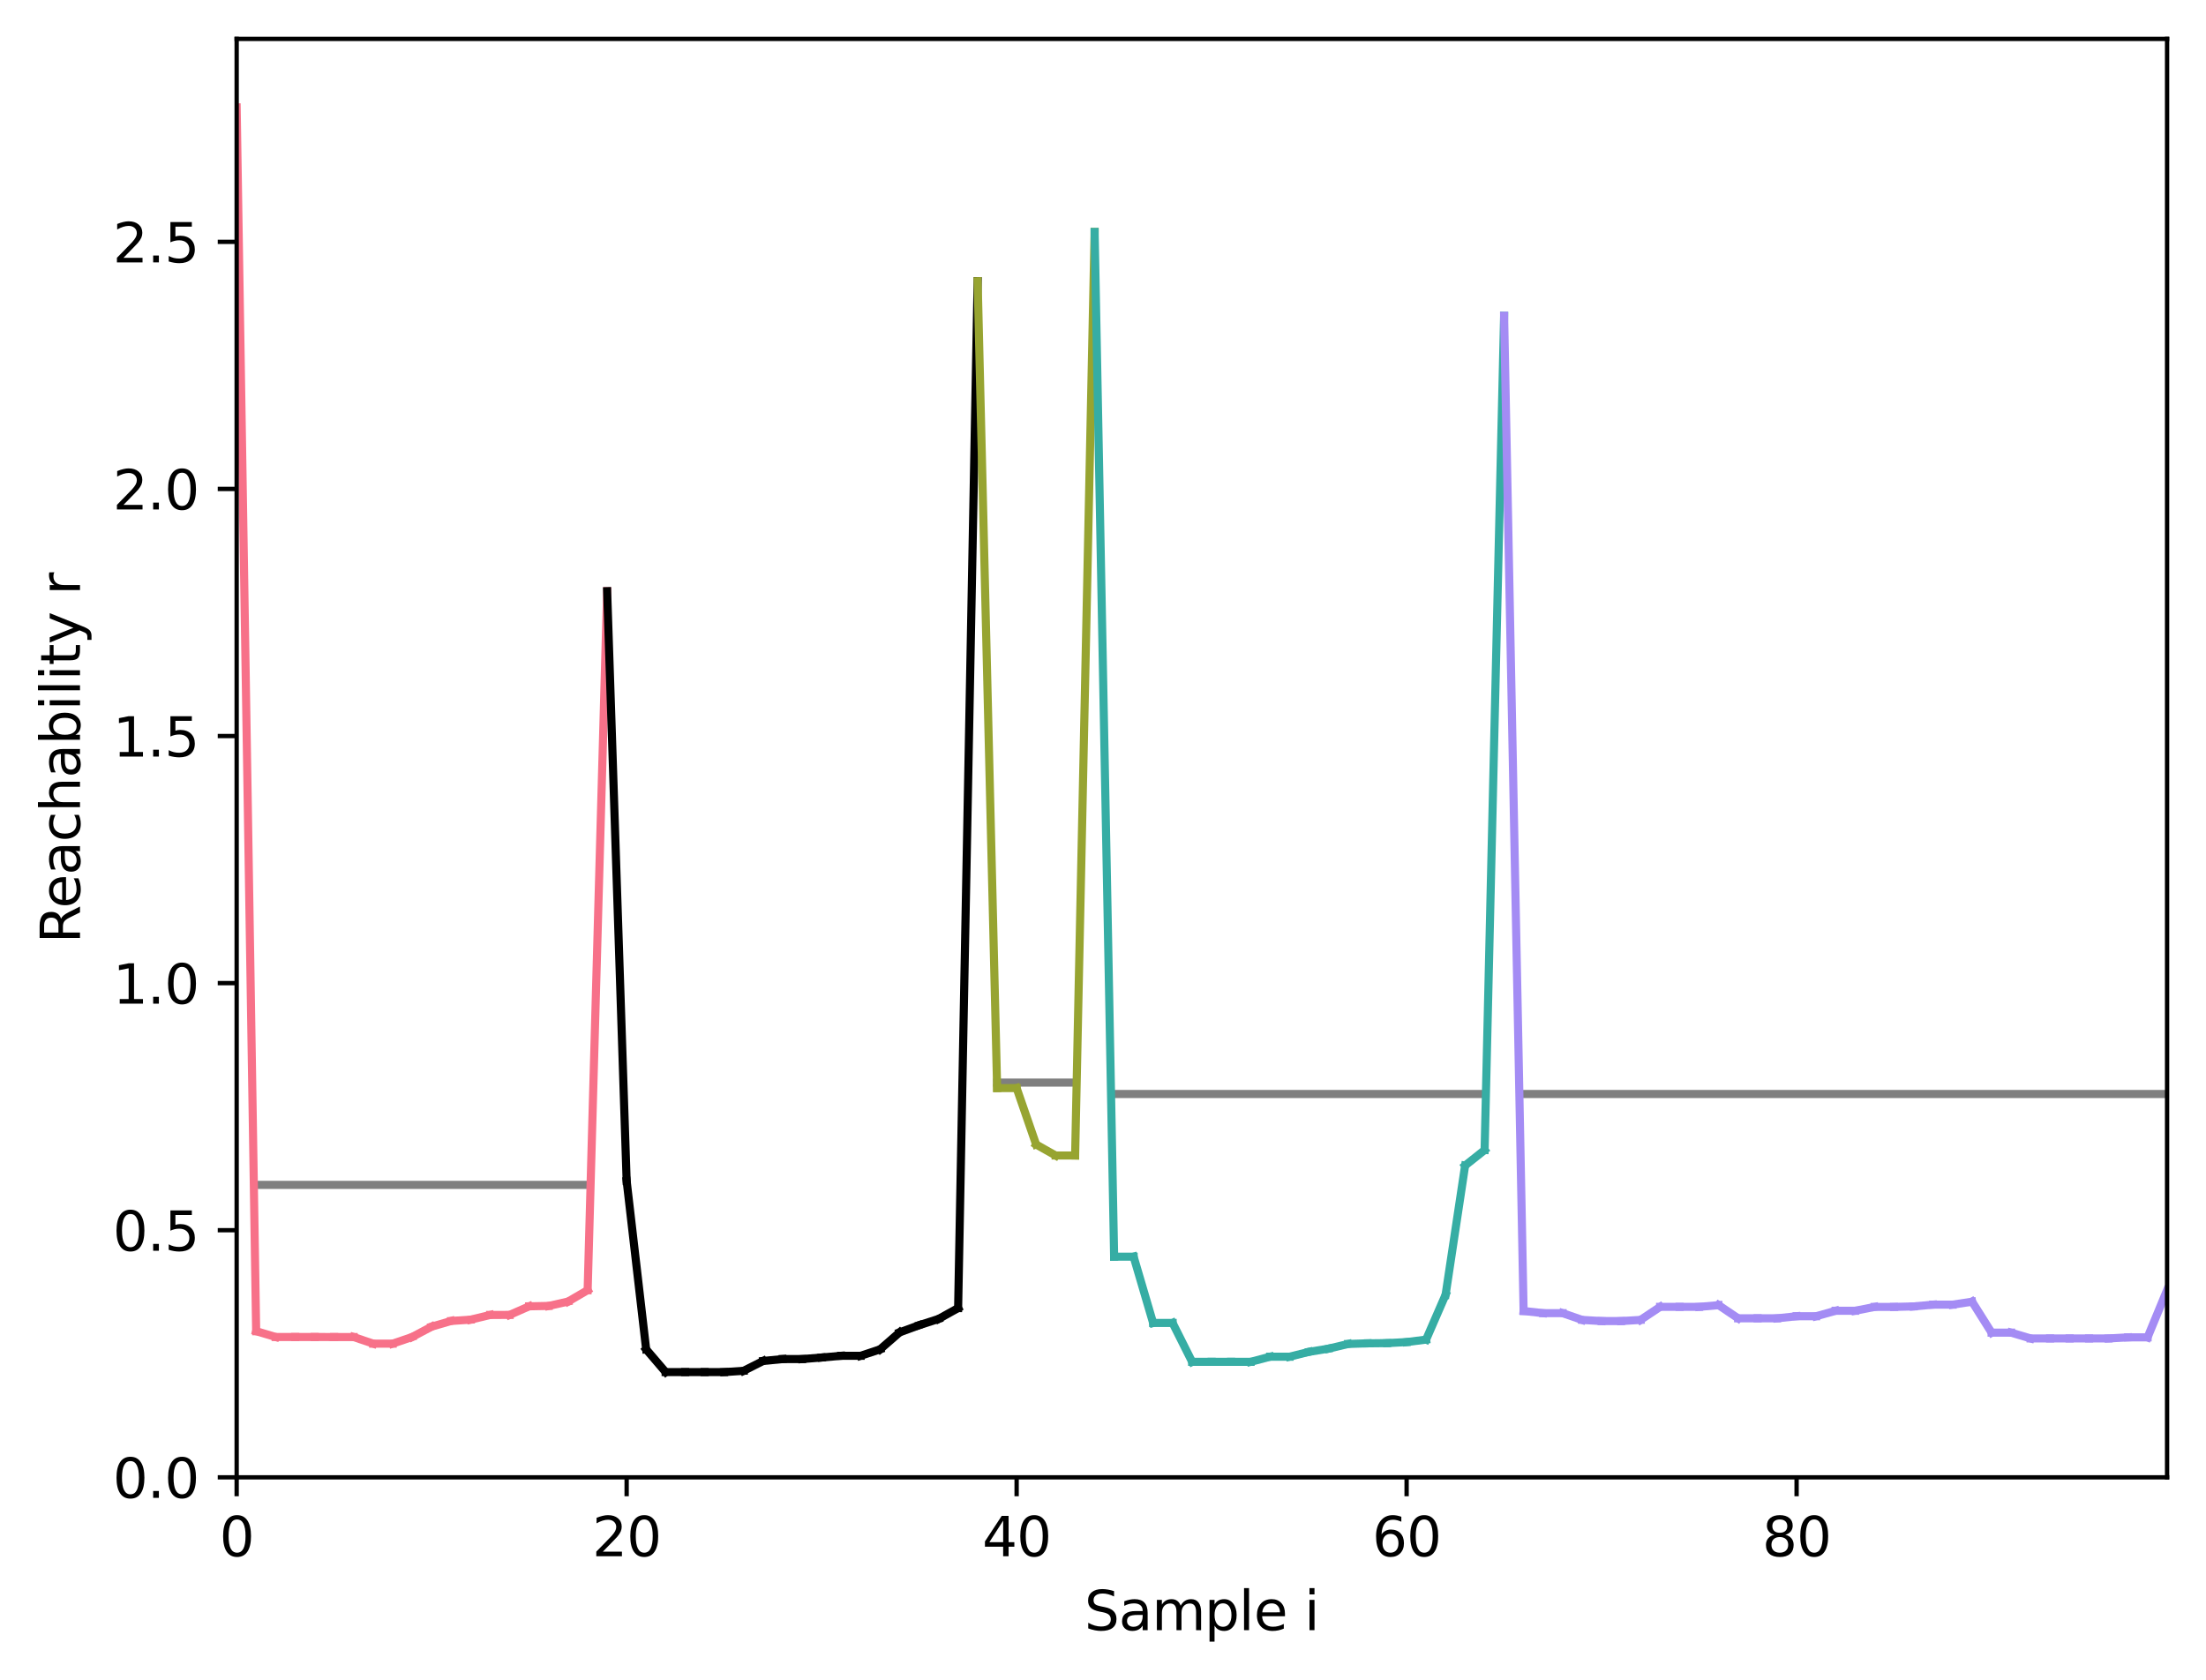 <?xml version="1.0" encoding="utf-8" standalone="no"?>
<!DOCTYPE svg PUBLIC "-//W3C//DTD SVG 1.1//EN"
  "http://www.w3.org/Graphics/SVG/1.1/DTD/svg11.dtd">
<svg xmlns:xlink="http://www.w3.org/1999/xlink" width="408.101pt" height="310.868pt" viewBox="0 0 408.101 310.868" xmlns="http://www.w3.org/2000/svg" version="1.1">
 <defs>
  <style type="text/css">*{stroke-linejoin: round; stroke-linecap: butt}</style>
 </defs>
 <g id="figure_1">
  <g id="patch_1">
   <path d="M 0 310.868 
L 408.101 310.868 
L 408.101 0 
L 0 0 
z
" style="fill: #ffffff"/>
  </g>
  <g id="axes_1">
   <g id="patch_2">
    <path d="M 43.781 273.312 
L 400.901 273.312 
L 400.901 7.2 
L 43.781 7.2 
z
" style="fill: #ffffff"/>
   </g>
   <g id="matplotlib.axis_1">
    <g id="xtick_1">
     <g id="line2d_1">
      <defs>
       <path id="m85924f5ded" d="M 0 0 
L 0 3.5 
" style="stroke: #000000; stroke-width: 0.8"/>
      </defs>
      <g>
       <use xlink:href="#m85924f5ded" x="43.781" y="273.312" style="stroke: #000000; stroke-width: 0.8"/>
      </g>
     </g>
     <g id="text_1">
      <!-- 0 -->
      <g transform="translate(40.6 287.91) scale(0.1 -0.1)">
       <defs>
        <path id="DejaVuSans-30" d="M 2034 4250 
Q 1547 4250 1301 3770 
Q 1056 3291 1056 2328 
Q 1056 1369 1301 889 
Q 1547 409 2034 409 
Q 2525 409 2770 889 
Q 3016 1369 3016 2328 
Q 3016 3291 2770 3770 
Q 2525 4250 2034 4250 
z
M 2034 4750 
Q 2819 4750 3233 4129 
Q 3647 3509 3647 2328 
Q 3647 1150 3233 529 
Q 2819 -91 2034 -91 
Q 1250 -91 836 529 
Q 422 1150 422 2328 
Q 422 3509 836 4129 
Q 1250 4750 2034 4750 
z
" transform="scale(0.016)"/>
       </defs>
       <use xlink:href="#DejaVuSans-30"/>
      </g>
     </g>
    </g>
    <g id="xtick_2">
     <g id="line2d_2">
      <g>
       <use xlink:href="#m85924f5ded" x="115.927" y="273.312" style="stroke: #000000; stroke-width: 0.8"/>
      </g>
     </g>
     <g id="text_2">
      <!-- 20 -->
      <g transform="translate(109.564 287.91) scale(0.1 -0.1)">
       <defs>
        <path id="DejaVuSans-32" d="M 1228 531 
L 3431 531 
L 3431 0 
L 469 0 
L 469 531 
Q 828 903 1448 1529 
Q 2069 2156 2228 2338 
Q 2531 2678 2651 2914 
Q 2772 3150 2772 3378 
Q 2772 3750 2511 3984 
Q 2250 4219 1831 4219 
Q 1534 4219 1204 4116 
Q 875 4013 500 3803 
L 500 4441 
Q 881 4594 1212 4672 
Q 1544 4750 1819 4750 
Q 2544 4750 2975 4387 
Q 3406 4025 3406 3419 
Q 3406 3131 3298 2873 
Q 3191 2616 2906 2266 
Q 2828 2175 2409 1742 
Q 1991 1309 1228 531 
z
" transform="scale(0.016)"/>
       </defs>
       <use xlink:href="#DejaVuSans-32"/>
       <use xlink:href="#DejaVuSans-30" x="63.623"/>
      </g>
     </g>
    </g>
    <g id="xtick_3">
     <g id="line2d_3">
      <g>
       <use xlink:href="#m85924f5ded" x="188.072" y="273.312" style="stroke: #000000; stroke-width: 0.8"/>
      </g>
     </g>
     <g id="text_3">
      <!-- 40 -->
      <g transform="translate(181.71 287.91) scale(0.1 -0.1)">
       <defs>
        <path id="DejaVuSans-34" d="M 2419 4116 
L 825 1625 
L 2419 1625 
L 2419 4116 
z
M 2253 4666 
L 3047 4666 
L 3047 1625 
L 3713 1625 
L 3713 1100 
L 3047 1100 
L 3047 0 
L 2419 0 
L 2419 1100 
L 313 1100 
L 313 1709 
L 2253 4666 
z
" transform="scale(0.016)"/>
       </defs>
       <use xlink:href="#DejaVuSans-34"/>
       <use xlink:href="#DejaVuSans-30" x="63.623"/>
      </g>
     </g>
    </g>
    <g id="xtick_4">
     <g id="line2d_4">
      <g>
       <use xlink:href="#m85924f5ded" x="260.218" y="273.312" style="stroke: #000000; stroke-width: 0.8"/>
      </g>
     </g>
     <g id="text_4">
      <!-- 60 -->
      <g transform="translate(253.855 287.91) scale(0.1 -0.1)">
       <defs>
        <path id="DejaVuSans-36" d="M 2113 2584 
Q 1688 2584 1439 2293 
Q 1191 2003 1191 1497 
Q 1191 994 1439 701 
Q 1688 409 2113 409 
Q 2538 409 2786 701 
Q 3034 994 3034 1497 
Q 3034 2003 2786 2293 
Q 2538 2584 2113 2584 
z
M 3366 4563 
L 3366 3988 
Q 3128 4100 2886 4159 
Q 2644 4219 2406 4219 
Q 1781 4219 1451 3797 
Q 1122 3375 1075 2522 
Q 1259 2794 1537 2939 
Q 1816 3084 2150 3084 
Q 2853 3084 3261 2657 
Q 3669 2231 3669 1497 
Q 3669 778 3244 343 
Q 2819 -91 2113 -91 
Q 1303 -91 875 529 
Q 447 1150 447 2328 
Q 447 3434 972 4092 
Q 1497 4750 2381 4750 
Q 2619 4750 2861 4703 
Q 3103 4656 3366 4563 
z
" transform="scale(0.016)"/>
       </defs>
       <use xlink:href="#DejaVuSans-36"/>
       <use xlink:href="#DejaVuSans-30" x="63.623"/>
      </g>
     </g>
    </g>
    <g id="xtick_5">
     <g id="line2d_5">
      <g>
       <use xlink:href="#m85924f5ded" x="332.363" y="273.312" style="stroke: #000000; stroke-width: 0.8"/>
      </g>
     </g>
     <g id="text_5">
      <!-- 80 -->
      <g transform="translate(326.001 287.91) scale(0.1 -0.1)">
       <defs>
        <path id="DejaVuSans-38" d="M 2034 2216 
Q 1584 2216 1326 1975 
Q 1069 1734 1069 1313 
Q 1069 891 1326 650 
Q 1584 409 2034 409 
Q 2484 409 2743 651 
Q 3003 894 3003 1313 
Q 3003 1734 2745 1975 
Q 2488 2216 2034 2216 
z
M 1403 2484 
Q 997 2584 770 2862 
Q 544 3141 544 3541 
Q 544 4100 942 4425 
Q 1341 4750 2034 4750 
Q 2731 4750 3128 4425 
Q 3525 4100 3525 3541 
Q 3525 3141 3298 2862 
Q 3072 2584 2669 2484 
Q 3125 2378 3379 2068 
Q 3634 1759 3634 1313 
Q 3634 634 3220 271 
Q 2806 -91 2034 -91 
Q 1263 -91 848 271 
Q 434 634 434 1313 
Q 434 1759 690 2068 
Q 947 2378 1403 2484 
z
M 1172 3481 
Q 1172 3119 1398 2916 
Q 1625 2713 2034 2713 
Q 2441 2713 2670 2916 
Q 2900 3119 2900 3481 
Q 2900 3844 2670 4047 
Q 2441 4250 2034 4250 
Q 1625 4250 1398 4047 
Q 1172 3844 1172 3481 
z
" transform="scale(0.016)"/>
       </defs>
       <use xlink:href="#DejaVuSans-38"/>
       <use xlink:href="#DejaVuSans-30" x="63.623"/>
      </g>
     </g>
    </g>
    <g id="text_6">
     <!-- Sample i -->
     <g transform="translate(200.615 301.589) scale(0.1 -0.1)">
      <defs>
       <path id="DejaVuSans-53" d="M 3425 4513 
L 3425 3897 
Q 3066 4069 2747 4153 
Q 2428 4238 2131 4238 
Q 1616 4238 1336 4038 
Q 1056 3838 1056 3469 
Q 1056 3159 1242 3001 
Q 1428 2844 1947 2747 
L 2328 2669 
Q 3034 2534 3370 2195 
Q 3706 1856 3706 1288 
Q 3706 609 3251 259 
Q 2797 -91 1919 -91 
Q 1588 -91 1214 -16 
Q 841 59 441 206 
L 441 856 
Q 825 641 1194 531 
Q 1563 422 1919 422 
Q 2459 422 2753 634 
Q 3047 847 3047 1241 
Q 3047 1584 2836 1778 
Q 2625 1972 2144 2069 
L 1759 2144 
Q 1053 2284 737 2584 
Q 422 2884 422 3419 
Q 422 4038 858 4394 
Q 1294 4750 2059 4750 
Q 2388 4750 2728 4690 
Q 3069 4631 3425 4513 
z
" transform="scale(0.016)"/>
       <path id="DejaVuSans-61" d="M 2194 1759 
Q 1497 1759 1228 1600 
Q 959 1441 959 1056 
Q 959 750 1161 570 
Q 1363 391 1709 391 
Q 2188 391 2477 730 
Q 2766 1069 2766 1631 
L 2766 1759 
L 2194 1759 
z
M 3341 1997 
L 3341 0 
L 2766 0 
L 2766 531 
Q 2569 213 2275 61 
Q 1981 -91 1556 -91 
Q 1019 -91 701 211 
Q 384 513 384 1019 
Q 384 1609 779 1909 
Q 1175 2209 1959 2209 
L 2766 2209 
L 2766 2266 
Q 2766 2663 2505 2880 
Q 2244 3097 1772 3097 
Q 1472 3097 1187 3025 
Q 903 2953 641 2809 
L 641 3341 
Q 956 3463 1253 3523 
Q 1550 3584 1831 3584 
Q 2591 3584 2966 3190 
Q 3341 2797 3341 1997 
z
" transform="scale(0.016)"/>
       <path id="DejaVuSans-6d" d="M 3328 2828 
Q 3544 3216 3844 3400 
Q 4144 3584 4550 3584 
Q 5097 3584 5394 3201 
Q 5691 2819 5691 2113 
L 5691 0 
L 5113 0 
L 5113 2094 
Q 5113 2597 4934 2840 
Q 4756 3084 4391 3084 
Q 3944 3084 3684 2787 
Q 3425 2491 3425 1978 
L 3425 0 
L 2847 0 
L 2847 2094 
Q 2847 2600 2669 2842 
Q 2491 3084 2119 3084 
Q 1678 3084 1418 2786 
Q 1159 2488 1159 1978 
L 1159 0 
L 581 0 
L 581 3500 
L 1159 3500 
L 1159 2956 
Q 1356 3278 1631 3431 
Q 1906 3584 2284 3584 
Q 2666 3584 2933 3390 
Q 3200 3197 3328 2828 
z
" transform="scale(0.016)"/>
       <path id="DejaVuSans-70" d="M 1159 525 
L 1159 -1331 
L 581 -1331 
L 581 3500 
L 1159 3500 
L 1159 2969 
Q 1341 3281 1617 3432 
Q 1894 3584 2278 3584 
Q 2916 3584 3314 3078 
Q 3713 2572 3713 1747 
Q 3713 922 3314 415 
Q 2916 -91 2278 -91 
Q 1894 -91 1617 61 
Q 1341 213 1159 525 
z
M 3116 1747 
Q 3116 2381 2855 2742 
Q 2594 3103 2138 3103 
Q 1681 3103 1420 2742 
Q 1159 2381 1159 1747 
Q 1159 1113 1420 752 
Q 1681 391 2138 391 
Q 2594 391 2855 752 
Q 3116 1113 3116 1747 
z
" transform="scale(0.016)"/>
       <path id="DejaVuSans-6c" d="M 603 4863 
L 1178 4863 
L 1178 0 
L 603 0 
L 603 4863 
z
" transform="scale(0.016)"/>
       <path id="DejaVuSans-65" d="M 3597 1894 
L 3597 1613 
L 953 1613 
Q 991 1019 1311 708 
Q 1631 397 2203 397 
Q 2534 397 2845 478 
Q 3156 559 3463 722 
L 3463 178 
Q 3153 47 2828 -22 
Q 2503 -91 2169 -91 
Q 1331 -91 842 396 
Q 353 884 353 1716 
Q 353 2575 817 3079 
Q 1281 3584 2069 3584 
Q 2775 3584 3186 3129 
Q 3597 2675 3597 1894 
z
M 3022 2063 
Q 3016 2534 2758 2815 
Q 2500 3097 2075 3097 
Q 1594 3097 1305 2825 
Q 1016 2553 972 2059 
L 3022 2063 
z
" transform="scale(0.016)"/>
       <path id="DejaVuSans-20" transform="scale(0.016)"/>
       <path id="DejaVuSans-69" d="M 603 3500 
L 1178 3500 
L 1178 0 
L 603 0 
L 603 3500 
z
M 603 4863 
L 1178 4863 
L 1178 4134 
L 603 4134 
L 603 4863 
z
" transform="scale(0.016)"/>
      </defs>
      <use xlink:href="#DejaVuSans-53"/>
      <use xlink:href="#DejaVuSans-61" x="63.477"/>
      <use xlink:href="#DejaVuSans-6d" x="124.756"/>
      <use xlink:href="#DejaVuSans-70" x="222.168"/>
      <use xlink:href="#DejaVuSans-6c" x="285.645"/>
      <use xlink:href="#DejaVuSans-65" x="313.428"/>
      <use xlink:href="#DejaVuSans-20" x="374.951"/>
      <use xlink:href="#DejaVuSans-69" x="406.738"/>
     </g>
    </g>
   </g>
   <g id="matplotlib.axis_2">
    <g id="ytick_1">
     <g id="line2d_6">
      <defs>
       <path id="m9f05265fe1" d="M 0 0 
L -3.5 0 
" style="stroke: #000000; stroke-width: 0.8"/>
      </defs>
      <g>
       <use xlink:href="#m9f05265fe1" x="43.781" y="273.312" style="stroke: #000000; stroke-width: 0.8"/>
      </g>
     </g>
     <g id="text_7">
      <!-- 0.0 -->
      <g transform="translate(20.878 277.111) scale(0.1 -0.1)">
       <defs>
        <path id="DejaVuSans-2e" d="M 684 794 
L 1344 794 
L 1344 0 
L 684 0 
L 684 794 
z
" transform="scale(0.016)"/>
       </defs>
       <use xlink:href="#DejaVuSans-30"/>
       <use xlink:href="#DejaVuSans-2e" x="63.623"/>
       <use xlink:href="#DejaVuSans-30" x="95.41"/>
      </g>
     </g>
    </g>
    <g id="ytick_2">
     <g id="line2d_7">
      <g>
       <use xlink:href="#m9f05265fe1" x="43.781" y="227.598" style="stroke: #000000; stroke-width: 0.8"/>
      </g>
     </g>
     <g id="text_8">
      <!-- 0.5 -->
      <g transform="translate(20.878 231.397) scale(0.1 -0.1)">
       <defs>
        <path id="DejaVuSans-35" d="M 691 4666 
L 3169 4666 
L 3169 4134 
L 1269 4134 
L 1269 2991 
Q 1406 3038 1543 3061 
Q 1681 3084 1819 3084 
Q 2600 3084 3056 2656 
Q 3513 2228 3513 1497 
Q 3513 744 3044 326 
Q 2575 -91 1722 -91 
Q 1428 -91 1123 -41 
Q 819 9 494 109 
L 494 744 
Q 775 591 1075 516 
Q 1375 441 1709 441 
Q 2250 441 2565 725 
Q 2881 1009 2881 1497 
Q 2881 1984 2565 2268 
Q 2250 2553 1709 2553 
Q 1456 2553 1204 2497 
Q 953 2441 691 2322 
L 691 4666 
z
" transform="scale(0.016)"/>
       </defs>
       <use xlink:href="#DejaVuSans-30"/>
       <use xlink:href="#DejaVuSans-2e" x="63.623"/>
       <use xlink:href="#DejaVuSans-35" x="95.41"/>
      </g>
     </g>
    </g>
    <g id="ytick_3">
     <g id="line2d_8">
      <g>
       <use xlink:href="#m9f05265fe1" x="43.781" y="181.885" style="stroke: #000000; stroke-width: 0.8"/>
      </g>
     </g>
     <g id="text_9">
      <!-- 1.0 -->
      <g transform="translate(20.878 185.684) scale(0.1 -0.1)">
       <defs>
        <path id="DejaVuSans-31" d="M 794 531 
L 1825 531 
L 1825 4091 
L 703 3866 
L 703 4441 
L 1819 4666 
L 2450 4666 
L 2450 531 
L 3481 531 
L 3481 0 
L 794 0 
L 794 531 
z
" transform="scale(0.016)"/>
       </defs>
       <use xlink:href="#DejaVuSans-31"/>
       <use xlink:href="#DejaVuSans-2e" x="63.623"/>
       <use xlink:href="#DejaVuSans-30" x="95.41"/>
      </g>
     </g>
    </g>
    <g id="ytick_4">
     <g id="line2d_9">
      <g>
       <use xlink:href="#m9f05265fe1" x="43.781" y="136.171" style="stroke: #000000; stroke-width: 0.8"/>
      </g>
     </g>
     <g id="text_10">
      <!-- 1.5 -->
      <g transform="translate(20.878 139.97) scale(0.1 -0.1)">
       <use xlink:href="#DejaVuSans-31"/>
       <use xlink:href="#DejaVuSans-2e" x="63.623"/>
       <use xlink:href="#DejaVuSans-35" x="95.41"/>
      </g>
     </g>
    </g>
    <g id="ytick_5">
     <g id="line2d_10">
      <g>
       <use xlink:href="#m9f05265fe1" x="43.781" y="90.457" style="stroke: #000000; stroke-width: 0.8"/>
      </g>
     </g>
     <g id="text_11">
      <!-- 2.0 -->
      <g transform="translate(20.878 94.256) scale(0.1 -0.1)">
       <use xlink:href="#DejaVuSans-32"/>
       <use xlink:href="#DejaVuSans-2e" x="63.623"/>
       <use xlink:href="#DejaVuSans-30" x="95.41"/>
      </g>
     </g>
    </g>
    <g id="ytick_6">
     <g id="line2d_11">
      <g>
       <use xlink:href="#m9f05265fe1" x="43.781" y="44.743" style="stroke: #000000; stroke-width: 0.8"/>
      </g>
     </g>
     <g id="text_12">
      <!-- 2.5 -->
      <g transform="translate(20.878 48.543) scale(0.1 -0.1)">
       <use xlink:href="#DejaVuSans-32"/>
       <use xlink:href="#DejaVuSans-2e" x="63.623"/>
       <use xlink:href="#DejaVuSans-35" x="95.41"/>
      </g>
     </g>
    </g>
    <g id="text_13">
     <!-- Reachability r -->
     <g transform="translate(14.798 174.533) rotate(-90) scale(0.1 -0.1)">
      <defs>
       <path id="DejaVuSans-52" d="M 2841 2188 
Q 3044 2119 3236 1894 
Q 3428 1669 3622 1275 
L 4263 0 
L 3584 0 
L 2988 1197 
Q 2756 1666 2539 1819 
Q 2322 1972 1947 1972 
L 1259 1972 
L 1259 0 
L 628 0 
L 628 4666 
L 2053 4666 
Q 2853 4666 3247 4331 
Q 3641 3997 3641 3322 
Q 3641 2881 3436 2590 
Q 3231 2300 2841 2188 
z
M 1259 4147 
L 1259 2491 
L 2053 2491 
Q 2509 2491 2742 2702 
Q 2975 2913 2975 3322 
Q 2975 3731 2742 3939 
Q 2509 4147 2053 4147 
L 1259 4147 
z
" transform="scale(0.016)"/>
       <path id="DejaVuSans-63" d="M 3122 3366 
L 3122 2828 
Q 2878 2963 2633 3030 
Q 2388 3097 2138 3097 
Q 1578 3097 1268 2742 
Q 959 2388 959 1747 
Q 959 1106 1268 751 
Q 1578 397 2138 397 
Q 2388 397 2633 464 
Q 2878 531 3122 666 
L 3122 134 
Q 2881 22 2623 -34 
Q 2366 -91 2075 -91 
Q 1284 -91 818 406 
Q 353 903 353 1747 
Q 353 2603 823 3093 
Q 1294 3584 2113 3584 
Q 2378 3584 2631 3529 
Q 2884 3475 3122 3366 
z
" transform="scale(0.016)"/>
       <path id="DejaVuSans-68" d="M 3513 2113 
L 3513 0 
L 2938 0 
L 2938 2094 
Q 2938 2591 2744 2837 
Q 2550 3084 2163 3084 
Q 1697 3084 1428 2787 
Q 1159 2491 1159 1978 
L 1159 0 
L 581 0 
L 581 4863 
L 1159 4863 
L 1159 2956 
Q 1366 3272 1645 3428 
Q 1925 3584 2291 3584 
Q 2894 3584 3203 3211 
Q 3513 2838 3513 2113 
z
" transform="scale(0.016)"/>
       <path id="DejaVuSans-62" d="M 3116 1747 
Q 3116 2381 2855 2742 
Q 2594 3103 2138 3103 
Q 1681 3103 1420 2742 
Q 1159 2381 1159 1747 
Q 1159 1113 1420 752 
Q 1681 391 2138 391 
Q 2594 391 2855 752 
Q 3116 1113 3116 1747 
z
M 1159 2969 
Q 1341 3281 1617 3432 
Q 1894 3584 2278 3584 
Q 2916 3584 3314 3078 
Q 3713 2572 3713 1747 
Q 3713 922 3314 415 
Q 2916 -91 2278 -91 
Q 1894 -91 1617 61 
Q 1341 213 1159 525 
L 1159 0 
L 581 0 
L 581 4863 
L 1159 4863 
L 1159 2969 
z
" transform="scale(0.016)"/>
       <path id="DejaVuSans-74" d="M 1172 4494 
L 1172 3500 
L 2356 3500 
L 2356 3053 
L 1172 3053 
L 1172 1153 
Q 1172 725 1289 603 
Q 1406 481 1766 481 
L 2356 481 
L 2356 0 
L 1766 0 
Q 1100 0 847 248 
Q 594 497 594 1153 
L 594 3053 
L 172 3053 
L 172 3500 
L 594 3500 
L 594 4494 
L 1172 4494 
z
" transform="scale(0.016)"/>
       <path id="DejaVuSans-79" d="M 2059 -325 
Q 1816 -950 1584 -1140 
Q 1353 -1331 966 -1331 
L 506 -1331 
L 506 -850 
L 844 -850 
Q 1081 -850 1212 -737 
Q 1344 -625 1503 -206 
L 1606 56 
L 191 3500 
L 800 3500 
L 1894 763 
L 2988 3500 
L 3597 3500 
L 2059 -325 
z
" transform="scale(0.016)"/>
       <path id="DejaVuSans-72" d="M 2631 2963 
Q 2534 3019 2420 3045 
Q 2306 3072 2169 3072 
Q 1681 3072 1420 2755 
Q 1159 2438 1159 1844 
L 1159 0 
L 581 0 
L 581 3500 
L 1159 3500 
L 1159 2956 
Q 1341 3275 1631 3429 
Q 1922 3584 2338 3584 
Q 2397 3584 2469 3576 
Q 2541 3569 2628 3553 
L 2631 2963 
z
" transform="scale(0.016)"/>
      </defs>
      <use xlink:href="#DejaVuSans-52"/>
      <use xlink:href="#DejaVuSans-65" x="64.982"/>
      <use xlink:href="#DejaVuSans-61" x="126.506"/>
      <use xlink:href="#DejaVuSans-63" x="187.785"/>
      <use xlink:href="#DejaVuSans-68" x="242.766"/>
      <use xlink:href="#DejaVuSans-61" x="306.145"/>
      <use xlink:href="#DejaVuSans-62" x="367.424"/>
      <use xlink:href="#DejaVuSans-69" x="430.9"/>
      <use xlink:href="#DejaVuSans-6c" x="458.684"/>
      <use xlink:href="#DejaVuSans-69" x="486.467"/>
      <use xlink:href="#DejaVuSans-74" x="514.25"/>
      <use xlink:href="#DejaVuSans-79" x="553.459"/>
      <use xlink:href="#DejaVuSans-20" x="612.639"/>
      <use xlink:href="#DejaVuSans-72" x="644.426"/>
     </g>
    </g>
   </g>
   <g id="line2d_12">
    <path d="M 47.389 219.212 
L 108.712 219.212 
" clip-path="url(#p577afbda9e)" style="fill: none; stroke: #000000; stroke-opacity: 0.5; stroke-width: 1.5; stroke-linecap: square"/>
   </g>
   <g id="line2d_13">
    <path d="M 184.465 200.286 
L 198.894 200.286 
" clip-path="url(#p577afbda9e)" style="fill: none; stroke: #000000; stroke-opacity: 0.5; stroke-width: 1.5; stroke-linecap: square"/>
   </g>
   <g id="line2d_14">
    <path d="M 206.109 202.398 
L 274.647 202.398 
" clip-path="url(#p577afbda9e)" style="fill: none; stroke: #000000; stroke-opacity: 0.5; stroke-width: 1.5; stroke-linecap: square"/>
   </g>
   <g id="line2d_15">
    <path d="M 281.861 202.398 
L 400.901 202.398 
" clip-path="url(#p577afbda9e)" style="fill: none; stroke: #000000; stroke-opacity: 0.5; stroke-width: 1.5; stroke-linecap: square"/>
   </g>
   <g id="line2d_16">
    <path d="M 43.781 19.872 
L 47.389 246.28 
" clip-path="url(#p577afbda9e)" style="fill: none; stroke: #f77189; stroke-width: 1.5; stroke-linecap: square"/>
   </g>
   <g id="line2d_17">
    <path d="M 47.389 246.28 
L 50.996 247.351 
" clip-path="url(#p577afbda9e)" style="fill: none; stroke: #f77189; stroke-width: 1.5; stroke-linecap: square"/>
   </g>
   <g id="line2d_18">
    <path d="M 50.996 247.351 
L 54.603 247.351 
" clip-path="url(#p577afbda9e)" style="fill: none; stroke: #f77189; stroke-width: 1.5; stroke-linecap: square"/>
   </g>
   <g id="line2d_19">
    <path d="M 54.603 247.351 
L 58.21 247.351 
" clip-path="url(#p577afbda9e)" style="fill: none; stroke: #f77189; stroke-width: 1.5; stroke-linecap: square"/>
   </g>
   <g id="line2d_20">
    <path d="M 58.21 247.351 
L 61.818 247.362 
" clip-path="url(#p577afbda9e)" style="fill: none; stroke: #f77189; stroke-width: 1.5; stroke-linecap: square"/>
   </g>
   <g id="line2d_21">
    <path d="M 61.818 247.362 
L 65.425 247.362 
" clip-path="url(#p577afbda9e)" style="fill: none; stroke: #f77189; stroke-width: 1.5; stroke-linecap: square"/>
   </g>
   <g id="line2d_22">
    <path d="M 65.425 247.362 
L 69.032 248.582 
" clip-path="url(#p577afbda9e)" style="fill: none; stroke: #f77189; stroke-width: 1.5; stroke-linecap: square"/>
   </g>
   <g id="line2d_23">
    <path d="M 69.032 248.582 
L 72.639 248.582 
" clip-path="url(#p577afbda9e)" style="fill: none; stroke: #f77189; stroke-width: 1.5; stroke-linecap: square"/>
   </g>
   <g id="line2d_24">
    <path d="M 72.639 248.582 
L 76.247 247.351 
" clip-path="url(#p577afbda9e)" style="fill: none; stroke: #f77189; stroke-width: 1.5; stroke-linecap: square"/>
   </g>
   <g id="line2d_25">
    <path d="M 76.247 247.351 
L 79.854 245.434 
" clip-path="url(#p577afbda9e)" style="fill: none; stroke: #f77189; stroke-width: 1.5; stroke-linecap: square"/>
   </g>
   <g id="line2d_26">
    <path d="M 79.854 245.434 
L 83.461 244.385 
" clip-path="url(#p577afbda9e)" style="fill: none; stroke: #f77189; stroke-width: 1.5; stroke-linecap: square"/>
   </g>
   <g id="line2d_27">
    <path d="M 83.461 244.385 
L 87.069 244.143 
" clip-path="url(#p577afbda9e)" style="fill: none; stroke: #f77189; stroke-width: 1.5; stroke-linecap: square"/>
   </g>
   <g id="line2d_28">
    <path d="M 87.069 244.143 
L 90.676 243.273 
" clip-path="url(#p577afbda9e)" style="fill: none; stroke: #f77189; stroke-width: 1.5; stroke-linecap: square"/>
   </g>
   <g id="line2d_29">
    <path d="M 90.676 243.273 
L 94.283 243.263 
" clip-path="url(#p577afbda9e)" style="fill: none; stroke: #f77189; stroke-width: 1.5; stroke-linecap: square"/>
   </g>
   <g id="line2d_30">
    <path d="M 94.283 243.263 
L 97.89 241.677 
" clip-path="url(#p577afbda9e)" style="fill: none; stroke: #f77189; stroke-width: 1.5; stroke-linecap: square"/>
   </g>
   <g id="line2d_31">
    <path d="M 97.89 241.677 
L 101.498 241.605 
" clip-path="url(#p577afbda9e)" style="fill: none; stroke: #f77189; stroke-width: 1.5; stroke-linecap: square"/>
   </g>
   <g id="line2d_32">
    <path d="M 101.498 241.605 
L 105.105 240.79 
" clip-path="url(#p577afbda9e)" style="fill: none; stroke: #f77189; stroke-width: 1.5; stroke-linecap: square"/>
   </g>
   <g id="line2d_33">
    <path d="M 105.105 240.79 
L 108.712 238.685 
" clip-path="url(#p577afbda9e)" style="fill: none; stroke: #f77189; stroke-width: 1.5; stroke-linecap: square"/>
   </g>
   <g id="line2d_34">
    <path d="M 108.712 238.685 
L 112.319 109.371 
" clip-path="url(#p577afbda9e)" style="fill: none; stroke: #f77189; stroke-width: 1.5; stroke-linecap: square"/>
   </g>
   <g id="line2d_35">
    <path d="M 112.319 109.371 
L 115.927 218.48 
" clip-path="url(#p577afbda9e)" style="fill: none; stroke: #000000; stroke-width: 1.5; stroke-linecap: square"/>
   </g>
   <g id="line2d_36">
    <path d="M 115.927 218.48 
L 119.534 249.632 
" clip-path="url(#p577afbda9e)" style="fill: none; stroke: #000000; stroke-width: 1.5; stroke-linecap: square"/>
   </g>
   <g id="line2d_37">
    <path d="M 119.534 249.632 
L 123.141 253.844 
" clip-path="url(#p577afbda9e)" style="fill: none; stroke: #000000; stroke-width: 1.5; stroke-linecap: square"/>
   </g>
   <g id="line2d_38">
    <path d="M 123.141 253.844 
L 126.749 253.844 
" clip-path="url(#p577afbda9e)" style="fill: none; stroke: #000000; stroke-width: 1.5; stroke-linecap: square"/>
   </g>
   <g id="line2d_39">
    <path d="M 126.749 253.844 
L 130.356 253.844 
" clip-path="url(#p577afbda9e)" style="fill: none; stroke: #000000; stroke-width: 1.5; stroke-linecap: square"/>
   </g>
   <g id="line2d_40">
    <path d="M 130.356 253.844 
L 133.963 253.844 
" clip-path="url(#p577afbda9e)" style="fill: none; stroke: #000000; stroke-width: 1.5; stroke-linecap: square"/>
   </g>
   <g id="line2d_41">
    <path d="M 133.963 253.844 
L 137.57 253.605 
" clip-path="url(#p577afbda9e)" style="fill: none; stroke: #000000; stroke-width: 1.5; stroke-linecap: square"/>
   </g>
   <g id="line2d_42">
    <path d="M 137.57 253.605 
L 141.178 251.785 
" clip-path="url(#p577afbda9e)" style="fill: none; stroke: #000000; stroke-width: 1.5; stroke-linecap: square"/>
   </g>
   <g id="line2d_43">
    <path d="M 141.178 251.785 
L 144.785 251.436 
" clip-path="url(#p577afbda9e)" style="fill: none; stroke: #000000; stroke-width: 1.5; stroke-linecap: square"/>
   </g>
   <g id="line2d_44">
    <path d="M 144.785 251.436 
L 148.392 251.436 
" clip-path="url(#p577afbda9e)" style="fill: none; stroke: #000000; stroke-width: 1.5; stroke-linecap: square"/>
   </g>
   <g id="line2d_45">
    <path d="M 148.392 251.436 
L 151.999 251.147 
" clip-path="url(#p577afbda9e)" style="fill: none; stroke: #000000; stroke-width: 1.5; stroke-linecap: square"/>
   </g>
   <g id="line2d_46">
    <path d="M 151.999 251.147 
L 155.607 250.83 
" clip-path="url(#p577afbda9e)" style="fill: none; stroke: #000000; stroke-width: 1.5; stroke-linecap: square"/>
   </g>
   <g id="line2d_47">
    <path d="M 155.607 250.83 
L 159.214 250.83 
" clip-path="url(#p577afbda9e)" style="fill: none; stroke: #000000; stroke-width: 1.5; stroke-linecap: square"/>
   </g>
   <g id="line2d_48">
    <path d="M 159.214 250.83 
L 162.821 249.632 
" clip-path="url(#p577afbda9e)" style="fill: none; stroke: #000000; stroke-width: 1.5; stroke-linecap: square"/>
   </g>
   <g id="line2d_49">
    <path d="M 162.821 249.632 
L 166.429 246.49 
" clip-path="url(#p577afbda9e)" style="fill: none; stroke: #000000; stroke-width: 1.5; stroke-linecap: square"/>
   </g>
   <g id="line2d_50">
    <path d="M 166.429 246.49 
L 170.036 245.168 
" clip-path="url(#p577afbda9e)" style="fill: none; stroke: #000000; stroke-width: 1.5; stroke-linecap: square"/>
   </g>
   <g id="line2d_51">
    <path d="M 170.036 245.168 
L 173.643 244.007 
" clip-path="url(#p577afbda9e)" style="fill: none; stroke: #000000; stroke-width: 1.5; stroke-linecap: square"/>
   </g>
   <g id="line2d_52">
    <path d="M 173.643 244.007 
L 177.25 241.999 
" clip-path="url(#p577afbda9e)" style="fill: none; stroke: #000000; stroke-width: 1.5; stroke-linecap: square"/>
   </g>
   <g id="line2d_53">
    <path d="M 177.25 241.999 
L 180.858 52.02 
" clip-path="url(#p577afbda9e)" style="fill: none; stroke: #000000; stroke-width: 1.5; stroke-linecap: square"/>
   </g>
   <g id="line2d_54">
    <path d="M 180.858 52.02 
L 184.465 201.302 
" clip-path="url(#p577afbda9e)" style="fill: none; stroke: #97a431; stroke-width: 1.5; stroke-linecap: square"/>
   </g>
   <g id="line2d_55">
    <path d="M 184.465 201.302 
L 188.072 201.302 
" clip-path="url(#p577afbda9e)" style="fill: none; stroke: #97a431; stroke-width: 1.5; stroke-linecap: square"/>
   </g>
   <g id="line2d_56">
    <path d="M 188.072 201.302 
L 191.679 211.74 
" clip-path="url(#p577afbda9e)" style="fill: none; stroke: #97a431; stroke-width: 1.5; stroke-linecap: square"/>
   </g>
   <g id="line2d_57">
    <path d="M 191.679 211.74 
L 195.287 213.775 
" clip-path="url(#p577afbda9e)" style="fill: none; stroke: #97a431; stroke-width: 1.5; stroke-linecap: square"/>
   </g>
   <g id="line2d_58">
    <path d="M 195.287 213.775 
L 198.894 213.775 
" clip-path="url(#p577afbda9e)" style="fill: none; stroke: #97a431; stroke-width: 1.5; stroke-linecap: square"/>
   </g>
   <g id="line2d_59">
    <path d="M 198.894 213.775 
L 202.501 42.912 
" clip-path="url(#p577afbda9e)" style="fill: none; stroke: #97a431; stroke-width: 1.5; stroke-linecap: square"/>
   </g>
   <g id="line2d_60">
    <path d="M 202.501 42.912 
L 206.109 232.493 
" clip-path="url(#p577afbda9e)" style="fill: none; stroke: #36ada4; stroke-width: 1.5; stroke-linecap: square"/>
   </g>
   <g id="line2d_61">
    <path d="M 206.109 232.493 
L 209.716 232.493 
" clip-path="url(#p577afbda9e)" style="fill: none; stroke: #36ada4; stroke-width: 1.5; stroke-linecap: square"/>
   </g>
   <g id="line2d_62">
    <path d="M 209.716 232.493 
L 213.323 244.756 
" clip-path="url(#p577afbda9e)" style="fill: none; stroke: #36ada4; stroke-width: 1.5; stroke-linecap: square"/>
   </g>
   <g id="line2d_63">
    <path d="M 213.323 244.756 
L 216.93 244.756 
" clip-path="url(#p577afbda9e)" style="fill: none; stroke: #36ada4; stroke-width: 1.5; stroke-linecap: square"/>
   </g>
   <g id="line2d_64">
    <path d="M 216.93 244.756 
L 220.538 251.948 
" clip-path="url(#p577afbda9e)" style="fill: none; stroke: #36ada4; stroke-width: 1.5; stroke-linecap: square"/>
   </g>
   <g id="line2d_65">
    <path d="M 220.538 251.948 
L 224.145 251.948 
" clip-path="url(#p577afbda9e)" style="fill: none; stroke: #36ada4; stroke-width: 1.5; stroke-linecap: square"/>
   </g>
   <g id="line2d_66">
    <path d="M 224.145 251.948 
L 227.752 251.948 
" clip-path="url(#p577afbda9e)" style="fill: none; stroke: #36ada4; stroke-width: 1.5; stroke-linecap: square"/>
   </g>
   <g id="line2d_67">
    <path d="M 227.752 251.948 
L 231.359 251.948 
" clip-path="url(#p577afbda9e)" style="fill: none; stroke: #36ada4; stroke-width: 1.5; stroke-linecap: square"/>
   </g>
   <g id="line2d_68">
    <path d="M 231.359 251.948 
L 234.967 250.995 
" clip-path="url(#p577afbda9e)" style="fill: none; stroke: #36ada4; stroke-width: 1.5; stroke-linecap: square"/>
   </g>
   <g id="line2d_69">
    <path d="M 234.967 250.995 
L 238.574 250.995 
" clip-path="url(#p577afbda9e)" style="fill: none; stroke: #36ada4; stroke-width: 1.5; stroke-linecap: square"/>
   </g>
   <g id="line2d_70">
    <path d="M 238.574 250.995 
L 242.181 250.094 
" clip-path="url(#p577afbda9e)" style="fill: none; stroke: #36ada4; stroke-width: 1.5; stroke-linecap: square"/>
   </g>
   <g id="line2d_71">
    <path d="M 242.181 250.094 
L 245.789 249.502 
" clip-path="url(#p577afbda9e)" style="fill: none; stroke: #36ada4; stroke-width: 1.5; stroke-linecap: square"/>
   </g>
   <g id="line2d_72">
    <path d="M 245.789 249.502 
L 249.396 248.641 
" clip-path="url(#p577afbda9e)" style="fill: none; stroke: #36ada4; stroke-width: 1.5; stroke-linecap: square"/>
   </g>
   <g id="line2d_73">
    <path d="M 249.396 248.641 
L 253.003 248.525 
" clip-path="url(#p577afbda9e)" style="fill: none; stroke: #36ada4; stroke-width: 1.5; stroke-linecap: square"/>
   </g>
   <g id="line2d_74">
    <path d="M 253.003 248.525 
L 256.61 248.486 
" clip-path="url(#p577afbda9e)" style="fill: none; stroke: #36ada4; stroke-width: 1.5; stroke-linecap: square"/>
   </g>
   <g id="line2d_75">
    <path d="M 256.61 248.486 
L 260.218 248.293 
" clip-path="url(#p577afbda9e)" style="fill: none; stroke: #36ada4; stroke-width: 1.5; stroke-linecap: square"/>
   </g>
   <g id="line2d_76">
    <path d="M 260.218 248.293 
L 263.825 247.83 
" clip-path="url(#p577afbda9e)" style="fill: none; stroke: #36ada4; stroke-width: 1.5; stroke-linecap: square"/>
   </g>
   <g id="line2d_77">
    <path d="M 263.825 247.83 
L 267.432 239.527 
" clip-path="url(#p577afbda9e)" style="fill: none; stroke: #36ada4; stroke-width: 1.5; stroke-linecap: square"/>
   </g>
   <g id="line2d_78">
    <path d="M 267.432 239.527 
L 271.039 215.63 
" clip-path="url(#p577afbda9e)" style="fill: none; stroke: #36ada4; stroke-width: 1.5; stroke-linecap: square"/>
   </g>
   <g id="line2d_79">
    <path d="M 271.039 215.63 
L 274.647 212.766 
" clip-path="url(#p577afbda9e)" style="fill: none; stroke: #36ada4; stroke-width: 1.5; stroke-linecap: square"/>
   </g>
   <g id="line2d_80">
    <path d="M 274.647 212.766 
L 278.254 58.421 
" clip-path="url(#p577afbda9e)" style="fill: none; stroke: #36ada4; stroke-width: 1.5; stroke-linecap: square"/>
   </g>
   <g id="line2d_81">
    <path d="M 278.254 58.421 
L 281.861 242.541 
" clip-path="url(#p577afbda9e)" style="fill: none; stroke: #a48cf4; stroke-width: 1.5; stroke-linecap: square"/>
   </g>
   <g id="line2d_82">
    <path d="M 281.861 242.541 
L 285.469 242.94 
" clip-path="url(#p577afbda9e)" style="fill: none; stroke: #a48cf4; stroke-width: 1.5; stroke-linecap: square"/>
   </g>
   <g id="line2d_83">
    <path d="M 285.469 242.94 
L 289.076 242.94 
" clip-path="url(#p577afbda9e)" style="fill: none; stroke: #a48cf4; stroke-width: 1.5; stroke-linecap: square"/>
   </g>
   <g id="line2d_84">
    <path d="M 289.076 242.94 
L 292.683 244.19 
" clip-path="url(#p577afbda9e)" style="fill: none; stroke: #a48cf4; stroke-width: 1.5; stroke-linecap: square"/>
   </g>
   <g id="line2d_85">
    <path d="M 292.683 244.19 
L 296.29 244.406 
" clip-path="url(#p577afbda9e)" style="fill: none; stroke: #a48cf4; stroke-width: 1.5; stroke-linecap: square"/>
   </g>
   <g id="line2d_86">
    <path d="M 296.29 244.406 
L 299.898 244.406 
" clip-path="url(#p577afbda9e)" style="fill: none; stroke: #a48cf4; stroke-width: 1.5; stroke-linecap: square"/>
   </g>
   <g id="line2d_87">
    <path d="M 299.898 244.406 
L 303.505 244.19 
" clip-path="url(#p577afbda9e)" style="fill: none; stroke: #a48cf4; stroke-width: 1.5; stroke-linecap: square"/>
   </g>
   <g id="line2d_88">
    <path d="M 303.505 244.19 
L 307.112 241.776 
" clip-path="url(#p577afbda9e)" style="fill: none; stroke: #a48cf4; stroke-width: 1.5; stroke-linecap: square"/>
   </g>
   <g id="line2d_89">
    <path d="M 307.112 241.776 
L 310.719 241.776 
" clip-path="url(#p577afbda9e)" style="fill: none; stroke: #a48cf4; stroke-width: 1.5; stroke-linecap: square"/>
   </g>
   <g id="line2d_90">
    <path d="M 310.719 241.776 
L 314.327 241.776 
" clip-path="url(#p577afbda9e)" style="fill: none; stroke: #a48cf4; stroke-width: 1.5; stroke-linecap: square"/>
   </g>
   <g id="line2d_91">
    <path d="M 314.327 241.776 
L 317.934 241.461 
" clip-path="url(#p577afbda9e)" style="fill: none; stroke: #a48cf4; stroke-width: 1.5; stroke-linecap: square"/>
   </g>
   <g id="line2d_92">
    <path d="M 317.934 241.461 
L 321.541 243.894 
" clip-path="url(#p577afbda9e)" style="fill: none; stroke: #a48cf4; stroke-width: 1.5; stroke-linecap: square"/>
   </g>
   <g id="line2d_93">
    <path d="M 321.541 243.894 
L 325.149 243.894 
" clip-path="url(#p577afbda9e)" style="fill: none; stroke: #a48cf4; stroke-width: 1.5; stroke-linecap: square"/>
   </g>
   <g id="line2d_94">
    <path d="M 325.149 243.894 
L 328.756 243.894 
" clip-path="url(#p577afbda9e)" style="fill: none; stroke: #a48cf4; stroke-width: 1.5; stroke-linecap: square"/>
   </g>
   <g id="line2d_95">
    <path d="M 328.756 243.894 
L 332.363 243.513 
" clip-path="url(#p577afbda9e)" style="fill: none; stroke: #a48cf4; stroke-width: 1.5; stroke-linecap: square"/>
   </g>
   <g id="line2d_96">
    <path d="M 332.363 243.513 
L 335.97 243.513 
" clip-path="url(#p577afbda9e)" style="fill: none; stroke: #a48cf4; stroke-width: 1.5; stroke-linecap: square"/>
   </g>
   <g id="line2d_97">
    <path d="M 335.97 243.513 
L 339.578 242.5 
" clip-path="url(#p577afbda9e)" style="fill: none; stroke: #a48cf4; stroke-width: 1.5; stroke-linecap: square"/>
   </g>
   <g id="line2d_98">
    <path d="M 339.578 242.5 
L 343.185 242.5 
" clip-path="url(#p577afbda9e)" style="fill: none; stroke: #a48cf4; stroke-width: 1.5; stroke-linecap: square"/>
   </g>
   <g id="line2d_99">
    <path d="M 343.185 242.5 
L 346.792 241.787 
" clip-path="url(#p577afbda9e)" style="fill: none; stroke: #a48cf4; stroke-width: 1.5; stroke-linecap: square"/>
   </g>
   <g id="line2d_100">
    <path d="M 346.792 241.787 
L 350.399 241.787 
" clip-path="url(#p577afbda9e)" style="fill: none; stroke: #a48cf4; stroke-width: 1.5; stroke-linecap: square"/>
   </g>
   <g id="line2d_101">
    <path d="M 350.399 241.787 
L 354.007 241.696 
" clip-path="url(#p577afbda9e)" style="fill: none; stroke: #a48cf4; stroke-width: 1.5; stroke-linecap: square"/>
   </g>
   <g id="line2d_102">
    <path d="M 354.007 241.696 
L 357.614 241.366 
" clip-path="url(#p577afbda9e)" style="fill: none; stroke: #a48cf4; stroke-width: 1.5; stroke-linecap: square"/>
   </g>
   <g id="line2d_103">
    <path d="M 357.614 241.366 
L 361.221 241.366 
" clip-path="url(#p577afbda9e)" style="fill: none; stroke: #a48cf4; stroke-width: 1.5; stroke-linecap: square"/>
   </g>
   <g id="line2d_104">
    <path d="M 361.221 241.366 
L 364.829 240.817 
" clip-path="url(#p577afbda9e)" style="fill: none; stroke: #a48cf4; stroke-width: 1.5; stroke-linecap: square"/>
   </g>
   <g id="line2d_105">
    <path d="M 364.829 240.817 
L 368.436 246.547 
" clip-path="url(#p577afbda9e)" style="fill: none; stroke: #a48cf4; stroke-width: 1.5; stroke-linecap: square"/>
   </g>
   <g id="line2d_106">
    <path d="M 368.436 246.547 
L 372.043 246.547 
" clip-path="url(#p577afbda9e)" style="fill: none; stroke: #a48cf4; stroke-width: 1.5; stroke-linecap: square"/>
   </g>
   <g id="line2d_107">
    <path d="M 372.043 246.547 
L 375.65 247.619 
" clip-path="url(#p577afbda9e)" style="fill: none; stroke: #a48cf4; stroke-width: 1.5; stroke-linecap: square"/>
   </g>
   <g id="line2d_108">
    <path d="M 375.65 247.619 
L 379.258 247.619 
" clip-path="url(#p577afbda9e)" style="fill: none; stroke: #a48cf4; stroke-width: 1.5; stroke-linecap: square"/>
   </g>
   <g id="line2d_109">
    <path d="M 379.258 247.619 
L 382.865 247.619 
" clip-path="url(#p577afbda9e)" style="fill: none; stroke: #a48cf4; stroke-width: 1.5; stroke-linecap: square"/>
   </g>
   <g id="line2d_110">
    <path d="M 382.865 247.619 
L 386.472 247.619 
" clip-path="url(#p577afbda9e)" style="fill: none; stroke: #a48cf4; stroke-width: 1.5; stroke-linecap: square"/>
   </g>
   <g id="line2d_111">
    <path d="M 386.472 247.619 
L 390.079 247.619 
" clip-path="url(#p577afbda9e)" style="fill: none; stroke: #a48cf4; stroke-width: 1.5; stroke-linecap: square"/>
   </g>
   <g id="line2d_112">
    <path d="M 390.079 247.619 
L 393.687 247.42 
" clip-path="url(#p577afbda9e)" style="fill: none; stroke: #a48cf4; stroke-width: 1.5; stroke-linecap: square"/>
   </g>
   <g id="line2d_113">
    <path d="M 393.687 247.42 
L 397.294 247.42 
" clip-path="url(#p577afbda9e)" style="fill: none; stroke: #a48cf4; stroke-width: 1.5; stroke-linecap: square"/>
   </g>
   <g id="line2d_114">
    <path d="M 397.294 247.42 
L 400.901 238.676 
" clip-path="url(#p577afbda9e)" style="fill: none; stroke: #a48cf4; stroke-width: 1.5; stroke-linecap: square"/>
   </g>
   <g id="patch_3">
    <path d="M 43.781 273.312 
L 43.781 7.2 
" style="fill: none; stroke: #000000; stroke-width: 0.8; stroke-linejoin: miter; stroke-linecap: square"/>
   </g>
   <g id="patch_4">
    <path d="M 400.901 273.312 
L 400.901 7.2 
" style="fill: none; stroke: #000000; stroke-width: 0.8; stroke-linejoin: miter; stroke-linecap: square"/>
   </g>
   <g id="patch_5">
    <path d="M 43.781 273.312 
L 400.901 273.312 
" style="fill: none; stroke: #000000; stroke-width: 0.8; stroke-linejoin: miter; stroke-linecap: square"/>
   </g>
   <g id="patch_6">
    <path d="M 43.781 7.2 
L 400.901 7.2 
" style="fill: none; stroke: #000000; stroke-width: 0.8; stroke-linejoin: miter; stroke-linecap: square"/>
   </g>
  </g>
 </g>
 <defs>
  <clipPath id="p577afbda9e">
   <rect x="43.781" y="7.2" width="357.12" height="266.112"/>
  </clipPath>
 </defs>
</svg>
